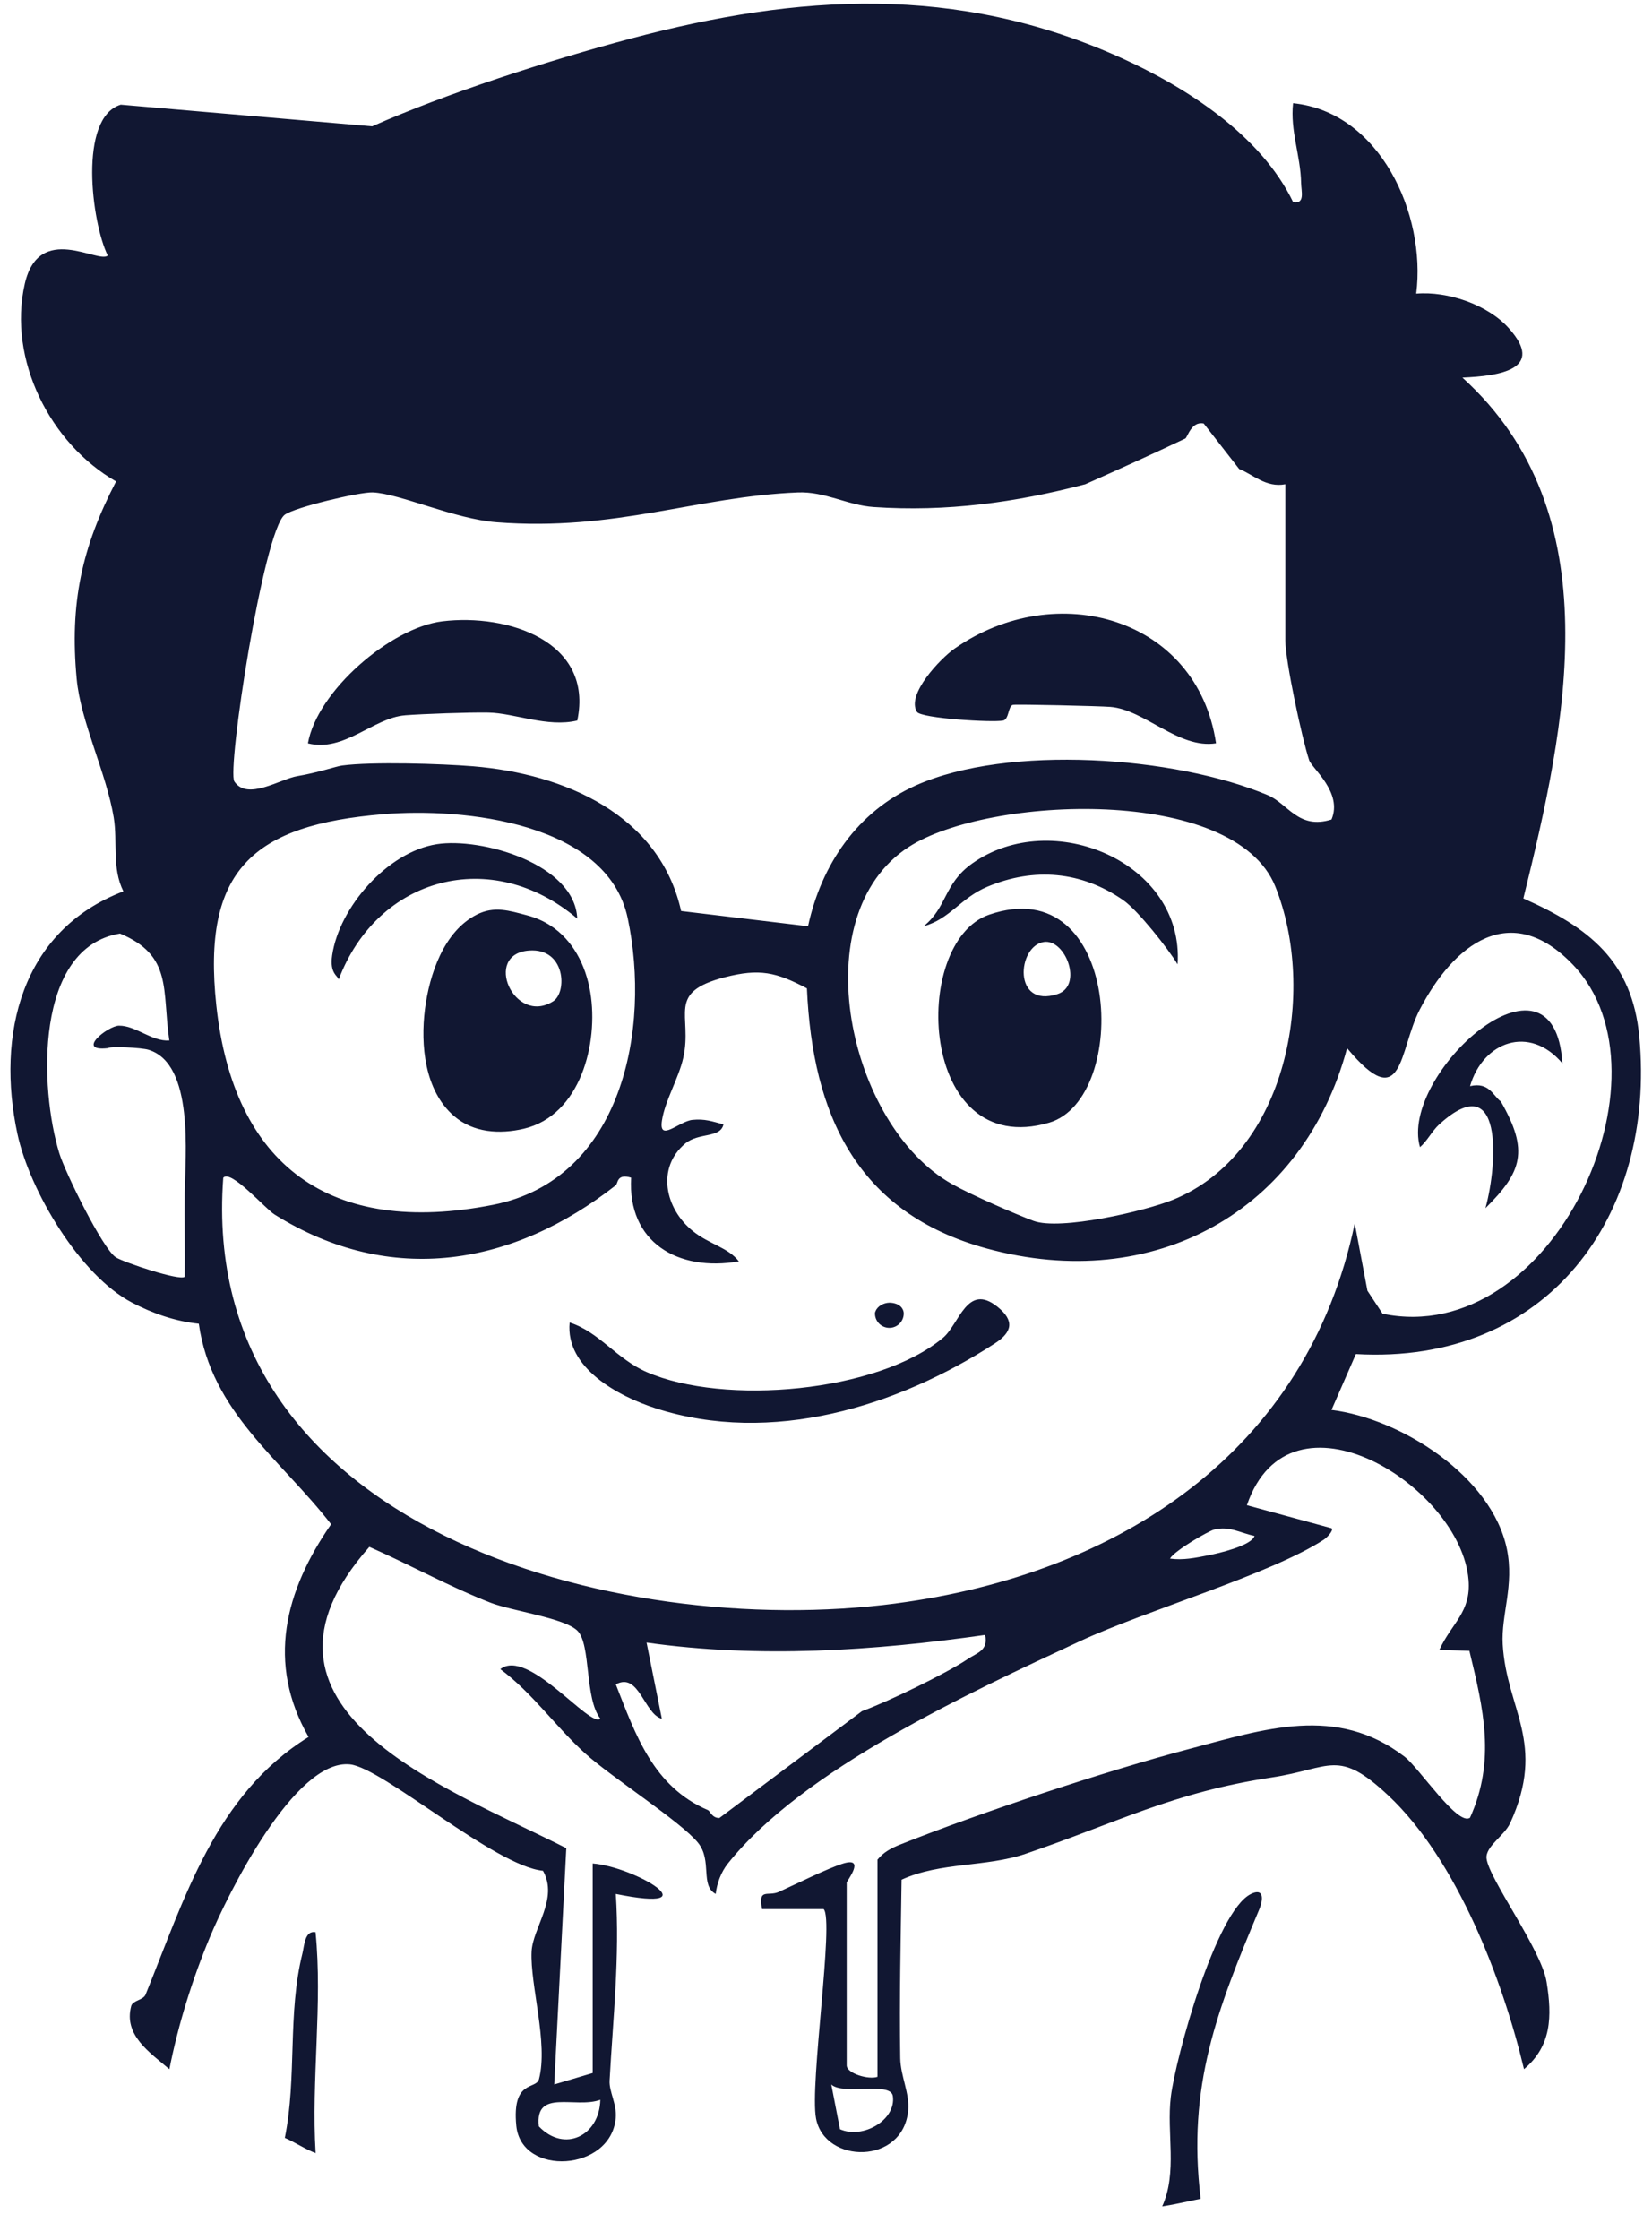 <?xml version="1.0" encoding="UTF-8"?>
<svg id="Contorno" xmlns="http://www.w3.org/2000/svg" viewBox="0 0 459.35 622.53">
  <path d="M455.82,288.12c-1.96-21.03-13.96-30.34-32.24-38.44,11.85-48.06,24.82-106.93-16.95-144.74,10.42-.45,23.19-2.31,12.84-13.8-5.81-6.45-16.94-10.29-25.68-9.53,2.8-22.09-10.09-50.47-34.24-52.93-.86,7.62,2.1,14.62,2.23,22.17.04,2.36,1.17,5.92-2.21,5.34-8.93-18.59-29.62-31.92-48.15-40.25C266-4.46,221.95-1.64,175.5,10.69c-23.31,6.19-51.55,15.33-72.02,24.42l-69.9-6.02c-11.86,3.61-8.12,32.78-3.62,41.93-2.59,2.36-19.13-9.38-23.07,7.87-4.79,20.98,7.05,44.44,25.39,54.9-9.59,18.42-12.91,33.89-10.96,54.86,1.11,11.98,8.26,26.17,10.3,38.52,1.13,6.85-.58,13.97,2.69,20.55-28.54,10.9-35.35,39.98-29.47,67.37,3.4,15.84,17.37,39.31,31.81,46.88,5.81,3.05,12.06,5.22,18.63,5.91,3.5,24.57,22.75,37.6,36.79,55.72-12.85,18.5-18.03,38.54-6.27,59.12-26.05,16.1-34.51,45.06-45.32,71.59-.63,1.56-3.58,1.59-4,3.2-2.13,8.07,5.03,12.77,10.62,17.54,2.45-12.41,6.35-24.89,11.2-36.56,4.99-11.99,23.59-49.66,38.97-48.16,9.14.89,40.25,28.26,53.71,29.57,4.38,7.81-2.86,15.82-3.17,22.48-.44,9.23,4.68,25.4,2.06,35.43-.79,3.01-7.56.02-6.31,12.95,1.38,14.22,26.35,12.75,27.65-2.14.34-3.9-1.88-7.35-1.71-10.4.94-17.13,2.86-34.5,1.73-51.88,27.05,5.48,5.41-7.54-6.43-8.47v58.24l-10.69,3.18,3.35-65.67c-33.18-16.83-94.6-38.65-54.76-83.73,11.26,4.95,22.15,11.01,33.68,15.51,5.88,2.3,20.65,4.24,24.2,7.82,3.79,3.81,1.94,18.83,6.35,24.4-2.82,2.78-20.11-19.79-27.81-13.75,9,6.69,15.29,15.88,23.5,23.34,7.35,6.68,26.75,19.05,31.49,24.93,4,4.95.49,11.86,4.9,14.2.32-2.91,1.49-6.06,3.32-8.37,20.9-26.3,67.38-47.63,97.98-61.88,18.12-8.44,53.15-18.65,67.8-28.21.88-.58,2.83-2.62,2.13-3.17l-23.53-6.4c11.95-35.06,59.52-5.22,61.63,20.77.73,9.01-4.7,11.97-8.13,19.47l8.36.22c3.91,16.16,7.37,30.48.18,46.38-3.37,2.48-14.18-13.87-18.17-16.93-18.99-14.57-39.07-7.66-59.95-2.16-23.24,6.12-57.88,17.63-80.22,26.51-2.5.99-4.7,2.12-6.42,4.24v60.36c-2.49.86-8.56-.94-8.56-3.18v-50.83c0-.35,5.45-7.27-1.03-5.26-4.28,1.33-13.09,5.72-17.83,7.87-3.04,1.38-5.83-1.25-4.67,4.79h17.12c2.99,2.96-3.94,48.74-2.11,58.21,2.46,12.66,24.24,12.92,25.62-2.28.43-4.79-2.13-9.5-2.21-14.54-.27-16.5.14-33.1.37-49.57,10.85-4.95,23.44-3.44,34.48-7.19,25.2-8.56,40.8-17.03,68.44-21.22,16.51-2.5,18.35-8.2,32.47,5.06,19.04,17.89,31.75,51.15,37.68,76.01,7.68-6.47,7.83-14.64,6.28-24.23-1.47-9.08-16.15-28.77-16.7-34.37-.32-3.31,4.97-6.27,6.58-9.8,10.18-22.31-1.04-31.48-2.08-49.66-.47-8.26,3.26-16.39,1.15-26.53-4.21-20.16-29.33-36.18-48.76-38.62l6.78-15.52c53.26,3.05,83.47-38.33,78.81-88.22ZM51.36,354.82c-1.3,1.25-17-4.03-19.15-5.4-3.64-2.31-14.1-23.61-15.72-28.91-5.51-17.97-6.96-57.21,16.88-61.07,14.71,6.14,11.64,15.71,13.71,29.72-4.9.32-9.31-4.16-14-4.12-3.02.02-12.24,7.28-3.11,6.25.75-.56,9.35-.15,11.31.45,12.79,3.89,10.21,29.36,10.09,39.79-.08,7.75.08,15.55,0,23.3ZM166.92,583.55c-.23,10.03-10.01,14.81-17.09,7.38-1.19-10.59,10.18-4.85,17.09-7.38ZM233.56,591.72l-2.41-12.41c3.34,3.04,16.52-.92,17.11,3.21.96,6.66-8.37,12.04-14.71,9.2ZM79.19,143.05c2.71-2.05,20.83-6.36,24.45-6.21,7.49.32,22.72,7.4,34.43,8.3,33.16,2.56,55.56-7.14,83.76-8.29,7.55-.31,13.83,3.57,21.1,4.06,20.27,1.38,39.36-1.24,58.83-6.33,9.23-4.1,18.69-8.38,27.82-12.71.61-.29,1.66-4.89,5.13-4.17l9.85,12.64c3.77,1.43,7.44,5.28,12.84,4.24v43.41c0,5.62,4.59,27.14,6.62,33.27.74,2.24,9.41,8.98,6.21,16.49-9.23,2.88-12.06-4.39-17.74-6.78-25.82-10.84-72.18-14.12-97.78-2.72-16.35,7.28-26.33,22.06-30.03,39.16l-35.29-4.23c-6-26.82-32.49-38.13-57.8-40.22-8.83-.73-28.25-1.32-36.5-.21-1.67.23-6.75,2-12.41,2.94-4.72.78-13.89,6.91-17.51,1.5-2.12-3.17,8.08-69.65,14.01-74.14ZM326.16,333.43c-7.8,3.17-31.4,8.61-38.78,5.86-4.9-1.82-17.01-7.06-22.7-10.25-28.84-16.18-41.6-74.6-11.96-93.69,21.99-14.16,90.56-17.22,101.9,11.04,11.64,29.01,3.36,74.12-28.46,87.04ZM106.56,226.27c22.44-1.87,62.34,2.32,67.98,28.9,6.52,30.71-1.52,72.59-37.44,79.66-45.27,8.92-72.17-10.9-76.95-55.41-4.04-37.7,10.23-50.15,46.4-53.15ZM269,461.12c-5.97,3.99-22.35,11.93-29.31,14.41l-39.65,29.7c-2.04.06-2.62-1.95-3.15-2.17-15.25-6.52-20.14-20.89-25.66-34.96,6.47-3.55,7.89,8.31,12.8,9.55l-4.25-21.17c31.23,4.41,63.05,2.31,94.14-2.12.92,4.35-2.18,4.92-4.93,6.75ZM348.83,426.85c-.88,2.75-10.12,4.85-12.73,5.36-3.62.71-7.07,1.45-10.78.94,1.26-2.23,10.74-7.69,12.32-8.08,4.26-1.06,7.32,1.01,11.2,1.78ZM249.06,445.62c-78.32,10.27-194.23-21.19-186.98-118.32,2.09-2.43,11.7,8.63,14.26,10.22,32.5,20.29,66.54,14.09,94.88-8.12.65-.51.22-3.34,4.27-2.11-1.03,17.95,12.98,26.19,29.96,23.26-2.99-3.9-8.24-4.74-12.83-8.45-7.74-6.25-10.13-17.58-2.09-24.3,3.74-3.13,9.78-1.43,10.64-5.32-3.17-.84-5.18-1.6-8.62-1.26-3.71.37-9.44,6.39-8.49.19.85-5.56,4.64-11.69,5.93-17.45,2.66-11.91-4.99-18.13,11.6-22.39,9.54-2.45,14.2-1.43,22.78,3.11,1.56,35,13.75,62.38,50.02,72.29,46.54,12.72,88.05-10.38,100.17-55.68,15.79,18.94,14.33.61,20.2-10.7,9.39-18.09,25.23-30.72,42.69-12.4,29.14,30.57-5.76,106.69-53.01,96.91l-4.22-6.4-3.53-18.7c-13.25,63.46-65.52,97.46-127.63,105.61ZM278.91,200.26c1.72-.36,1.36-4.16,2.79-4.38,1.36-.2,24.25.34,27.06.57,9.53.78,18.98,11.76,29.37,10.12-5.21-35-44.48-45.99-72.64-26.36-4.04,2.81-13.57,12.83-10.52,17.63,1.15,1.81,21.08,3.01,23.94,2.41ZM112.63,198.78c5.14-.39,17.96-.85,23.17-.75,7.26.13,16.41,4.2,24.72,2.21,4.63-21.99-19.33-29.78-37.52-27.57-14.33,1.74-34.78,19.31-37.38,33.91,10.02,2.56,18.25-7.12,27.01-7.79ZM160.51,255.29c-.64-15.25-26.75-22.61-39.06-20.68-13.74,2.15-27.13,17.53-29.09,30.88-.75,5.12,1.63,5.67,1.81,6.74,10.79-28.6,42.52-37.13,66.34-16.94ZM87.73,536.96c-3.02-.5-3.1,3.75-3.63,5.88-4.2,16.82-1.48,34.32-4.9,51.29,2.9,1.26,5.62,3.12,8.56,4.24-1.24-20.49,1.97-41.46-.02-61.4ZM347.8,526.37c-9.68,4.76-20.9,45.38-22.24,56.36-1.23,10.11,1.91,20.9-2.4,30.45,3.84-.59,7.02-1.39,10.7-2.12-3.84-31.37,4.68-52.74,16.23-80.3,1.3-3.11,1.28-6.15-2.29-4.4ZM270.27,240.01c-7.89,5.63-6.84,12.08-13.45,17.4,7.31-1.99,10.28-7.87,17.77-11,12.92-5.4,26.07-4.33,37.72,3.74,4.11,2.84,12.58,13.59,15.13,17.85,1.91-28.29-34.89-43.88-57.17-27.99ZM400.2,312.47c17.73-16.13,16.32,10.67,12.84,23.29,10.18-10.1,12.15-15.92,4.28-29.65-2.11-1.5-3.22-5.51-8.57-4.26,3.61-12.38,16.52-17.17,25.69-6.33-2.26-36.13-45.48,3.16-39.6,23.29,2.1-1.83,3.32-4.49,5.36-6.34ZM277.3,363.13c-8.42-6.73-10.57,4.9-15.09,8.66-18.24,15.18-60.83,18.9-82.43,9.5-8.34-3.63-13.16-11.12-21.39-13.76-1.22,12.61,13.52,20.51,24,23.87,32.11,10.3,67.05-.43,94.23-18.05,4.94-3.2,5.49-6.38.68-10.23ZM153.02,257.2c-1.91-1.23-4.06-2.19-6.46-2.82-4.94-1.29-9.08-2.7-14.02-.19-9.19,4.67-13.15,16.71-14.37,26.21-1.28,10.01-.11,22.67,8.04,29.73,5.41,4.69,12.75,5.13,19.46,3.55,15.8-3.74,20.8-23.86,18.48-37.84-1.28-7.74-4.94-14.64-11.13-18.64ZM153.79,278.28c-10.84,6.8-19.68-13.17-6.66-14.12,10.16-.74,10.63,11.64,6.66,14.12ZM275,254.21c-22.01,7.59-19.56,68.38,16.69,57.8,22.73-6.63,20.08-70.49-16.69-57.8ZM294.03,276.27c-12.49,4.04-11.2-13.37-3.78-14.49,6.02-.91,11.01,12.15,3.78,14.49ZM247.29,369.02c2.21,0,4-1.79,4-4,0-.59-.23-1.05-.36-1.28-.99-1.76-3.49-1.72-3.64-1.72-1.52.04-3.24.89-3.83,2.34-.06.15-.17.36-.17.66,0,2.21,1.79,4,4,4Z" fill="#111732"/>
</svg>